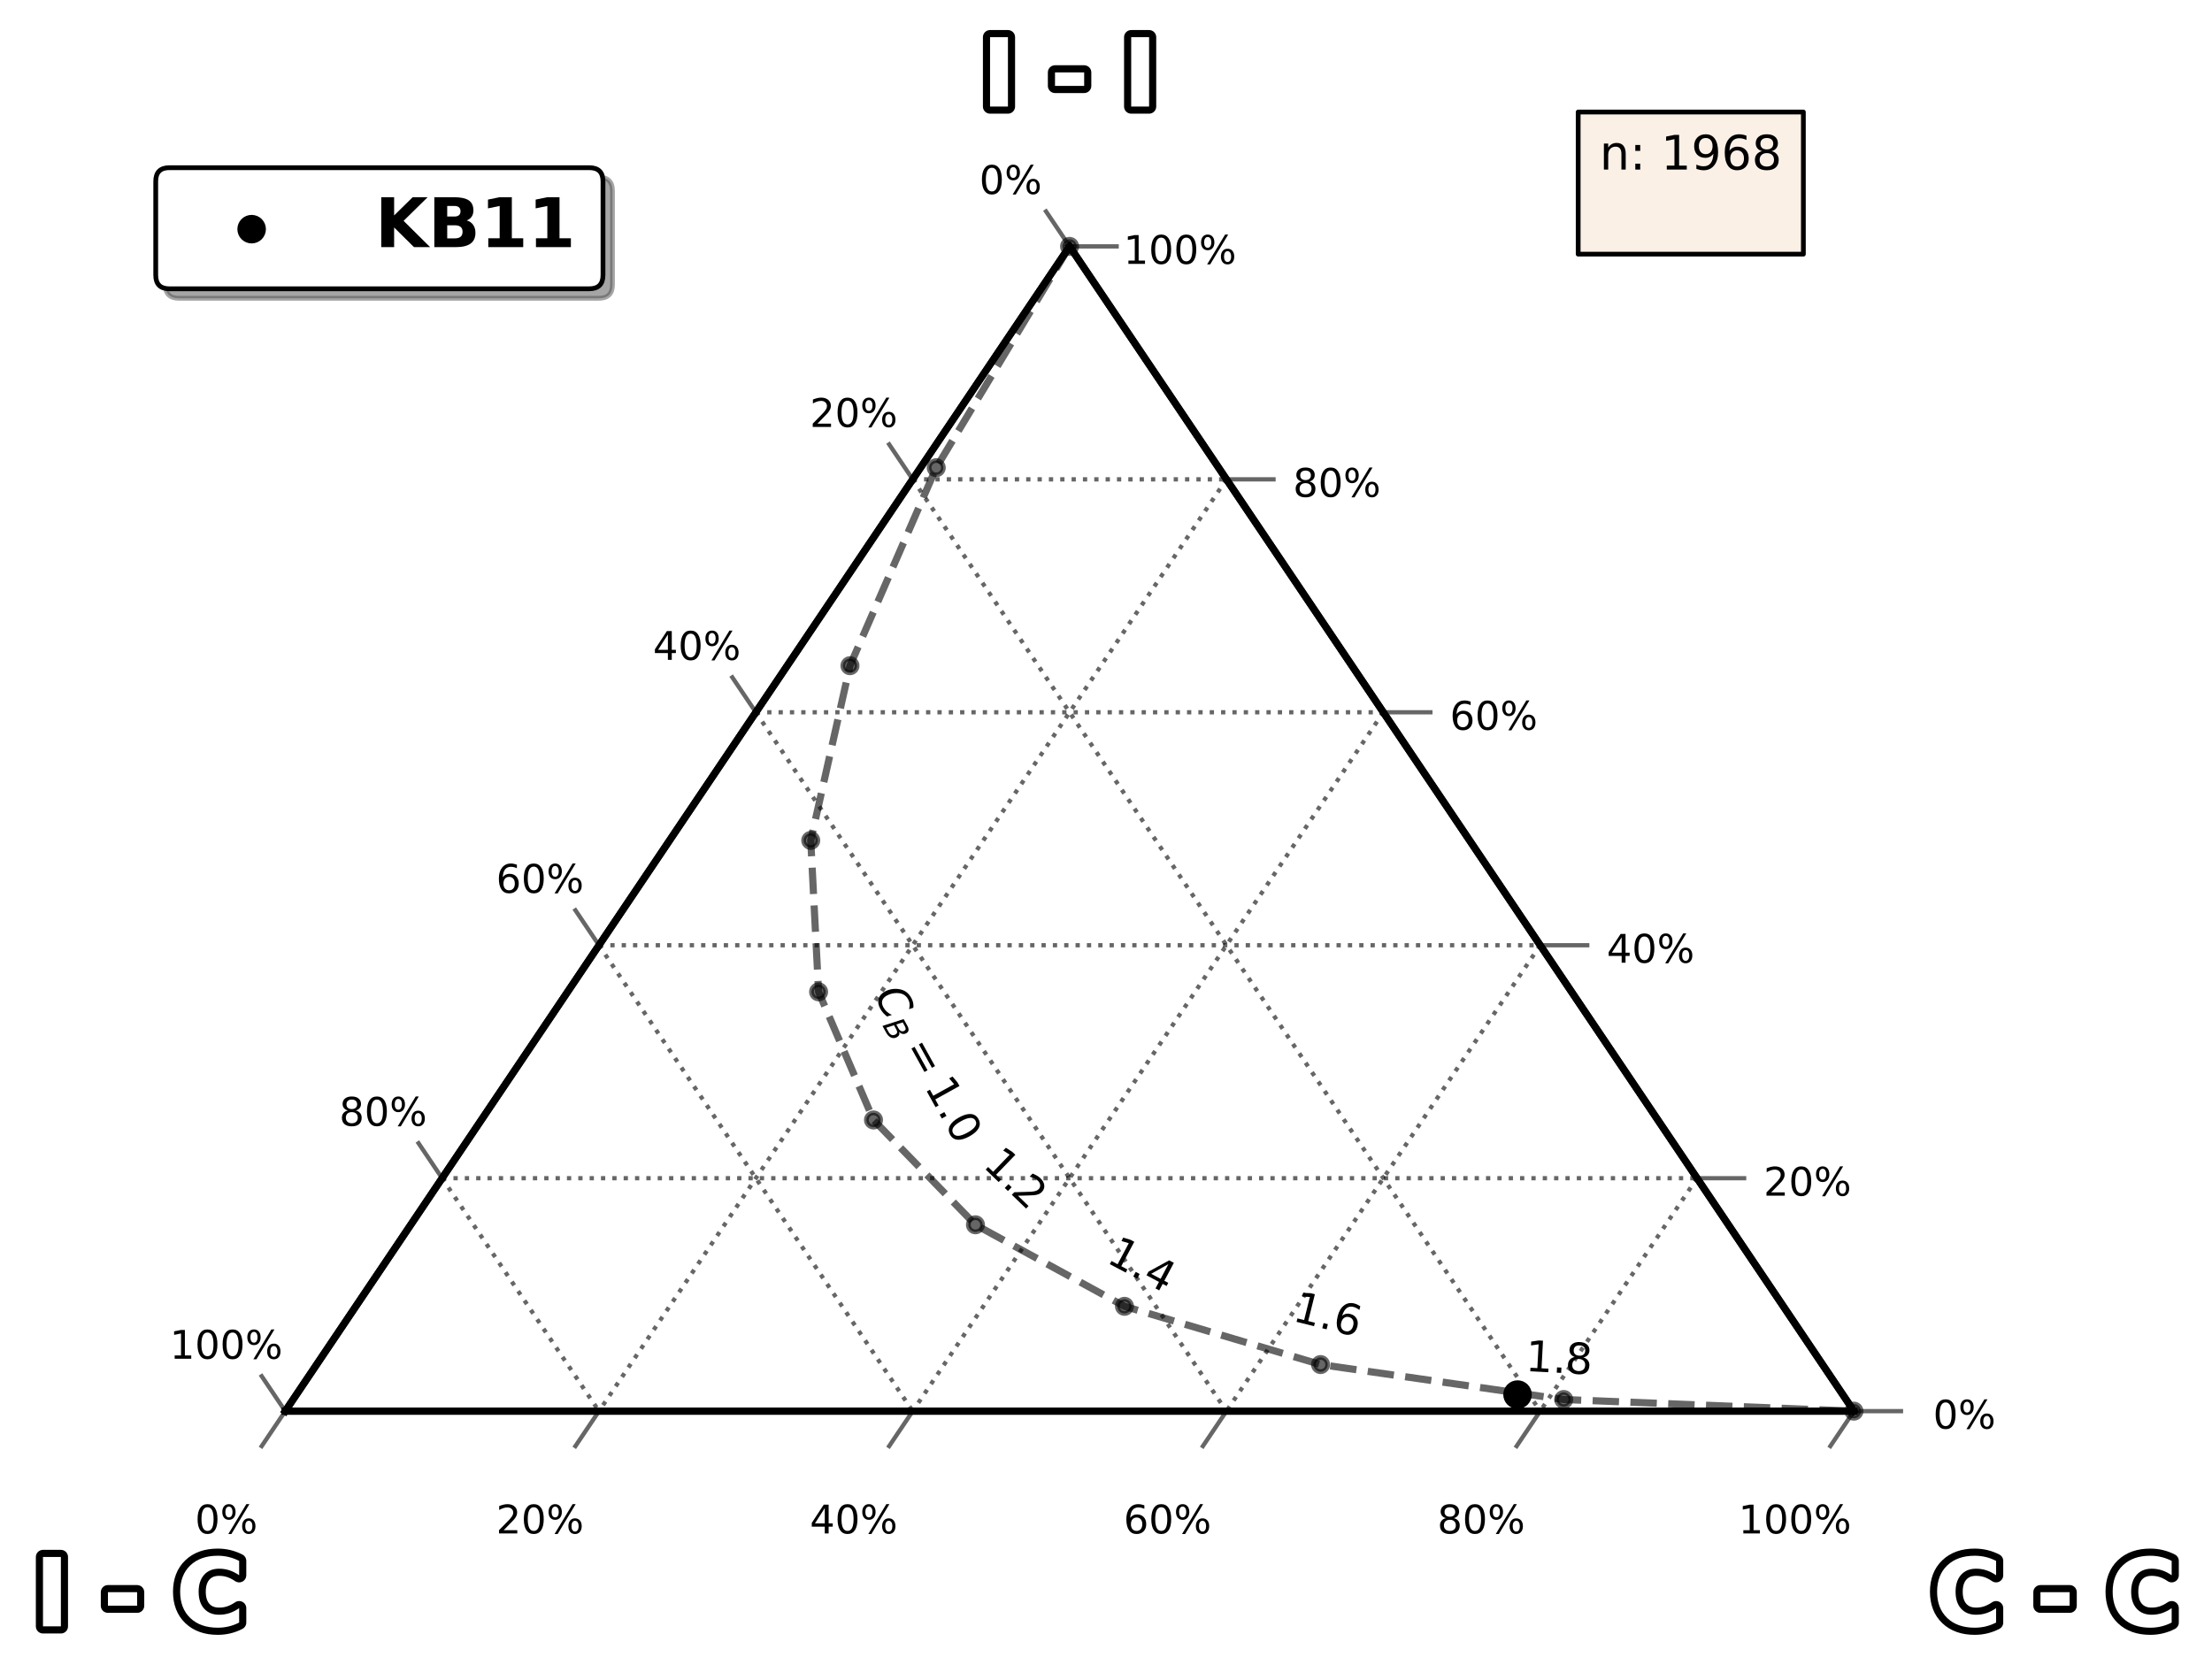 <?xml version="1.0" encoding="utf-8" standalone="no"?>
<!DOCTYPE svg PUBLIC "-//W3C//DTD SVG 1.1//EN"
  "http://www.w3.org/Graphics/SVG/1.1/DTD/svg11.dtd">
<!-- Created with matplotlib (https://matplotlib.org/) -->
<svg height="353.257pt" version="1.1" viewBox="0 0 464.951 353.257" width="464.951pt" xmlns="http://www.w3.org/2000/svg" xmlns:xlink="http://www.w3.org/1999/xlink">
 <defs>
  <style type="text/css">*{stroke-linecap:butt;stroke-linejoin:round;}</style>
 </defs>
 <g id="figure_1">
  <g id="patch_1">
   <path d="M 0 353.257 
L 464.951 353.257 
L 464.951 0 
L 0 0 
z
" style="fill:#ffffff;"/>
  </g>
  <g id="axes_1">
   <g id="line2d_1">
    <path clip-path="url(#p95c2855406)" d="M 224.82 51.795 
L 196.793 98.319 
L 178.658 139.946 
L 170.415 176.675 
L 172.064 208.508 
L 183.604 235.443 
L 205.036 257.48 
L 236.36 274.621 
L 277.576 286.864 
L 328.684 294.21 
L 389.684 296.659 
" style="fill:none;stroke:#000000;stroke-dasharray:5.55,2.4;stroke-dashoffset:0;stroke-opacity:0.6;stroke-width:1.5;"/>
    <defs>
     <path d="M 0 1.5 
C 0.398 1.5 0.779 1.342 1.061 1.061 
C 1.342 0.779 1.5 0.398 1.5 0 
C 1.5 -0.398 1.342 -0.779 1.061 -1.061 
C 0.779 -1.342 0.398 -1.5 0 -1.5 
C -0.398 -1.5 -0.779 -1.342 -1.061 -1.061 
C -1.342 -0.779 -1.5 -0.398 -1.5 0 
C -1.5 0.398 -1.342 0.779 -1.061 1.061 
C -0.779 1.342 -0.398 1.5 0 1.5 
z
" id="m21f8beee2e" style="stroke:#000000;stroke-opacity:0.6;"/>
    </defs>
    <g clip-path="url(#p95c2855406)">
     <use style="fill-opacity:0.6;stroke:#000000;stroke-opacity:0.6;" x="224.82" xlink:href="#m21f8beee2e" y="51.795"/>
     <use style="fill-opacity:0.6;stroke:#000000;stroke-opacity:0.6;" x="196.793" xlink:href="#m21f8beee2e" y="98.319"/>
     <use style="fill-opacity:0.6;stroke:#000000;stroke-opacity:0.6;" x="178.658" xlink:href="#m21f8beee2e" y="139.946"/>
     <use style="fill-opacity:0.6;stroke:#000000;stroke-opacity:0.6;" x="170.415" xlink:href="#m21f8beee2e" y="176.675"/>
     <use style="fill-opacity:0.6;stroke:#000000;stroke-opacity:0.6;" x="172.064" xlink:href="#m21f8beee2e" y="208.508"/>
     <use style="fill-opacity:0.6;stroke:#000000;stroke-opacity:0.6;" x="183.604" xlink:href="#m21f8beee2e" y="235.443"/>
     <use style="fill-opacity:0.6;stroke:#000000;stroke-opacity:0.6;" x="205.036" xlink:href="#m21f8beee2e" y="257.48"/>
     <use style="fill-opacity:0.6;stroke:#000000;stroke-opacity:0.6;" x="236.36" xlink:href="#m21f8beee2e" y="274.621"/>
     <use style="fill-opacity:0.6;stroke:#000000;stroke-opacity:0.6;" x="277.576" xlink:href="#m21f8beee2e" y="286.864"/>
     <use style="fill-opacity:0.6;stroke:#000000;stroke-opacity:0.6;" x="328.684" xlink:href="#m21f8beee2e" y="294.21"/>
     <use style="fill-opacity:0.6;stroke:#000000;stroke-opacity:0.6;" x="389.684" xlink:href="#m21f8beee2e" y="296.659"/>
    </g>
   </g>
   <g id="line2d_2">
    <path clip-path="url(#p95c2855406)" d="M 59.956 296.659 
L 389.684 296.659 
" style="fill:none;stroke:#000000;stroke-linecap:square;stroke-width:1.5;"/>
   </g>
   <g id="line2d_3">
    <path clip-path="url(#p95c2855406)" d="M 224.82 51.795 
L 59.956 296.659 
" style="fill:none;stroke:#000000;stroke-linecap:square;stroke-width:1.5;"/>
   </g>
   <g id="line2d_4">
    <path clip-path="url(#p95c2855406)" d="M 224.82 51.795 
L 389.684 296.659 
" style="fill:none;stroke:#000000;stroke-linecap:square;stroke-width:1.5;"/>
   </g>
   <g id="line2d_5">
    <path clip-path="url(#p95c2855406)" d="M 59.956 296.659 
L 389.684 296.659 
" style="fill:none;stroke:#000000;stroke-dasharray:0.9,1.485;stroke-dashoffset:0;stroke-opacity:0.6;stroke-width:0.9;"/>
   </g>
   <g id="line2d_6">
    <path clip-path="url(#p95c2855406)" d="M 92.929 247.686 
L 356.711 247.686 
" style="fill:none;stroke:#000000;stroke-dasharray:0.9,1.485;stroke-dashoffset:0;stroke-opacity:0.6;stroke-width:0.9;"/>
   </g>
   <g id="line2d_7">
    <path clip-path="url(#p95c2855406)" d="M 125.902 198.713 
L 323.738 198.713 
" style="fill:none;stroke:#000000;stroke-dasharray:0.9,1.485;stroke-dashoffset:0;stroke-opacity:0.6;stroke-width:0.9;"/>
   </g>
   <g id="line2d_8">
    <path clip-path="url(#p95c2855406)" d="M 158.875 149.74 
L 290.765 149.74 
" style="fill:none;stroke:#000000;stroke-dasharray:0.9,1.485;stroke-dashoffset:0;stroke-opacity:0.6;stroke-width:0.9;"/>
   </g>
   <g id="line2d_9">
    <path clip-path="url(#p95c2855406)" d="M 191.847 100.768 
L 257.793 100.768 
" style="fill:none;stroke:#000000;stroke-dasharray:0.9,1.485;stroke-dashoffset:0;stroke-opacity:0.6;stroke-width:0.9;"/>
   </g>
   <g id="line2d_10">
    <path clip-path="url(#p95c2855406)" d="M 224.82 51.795 
L 59.956 296.659 
" style="fill:none;stroke:#000000;stroke-dasharray:0.9,1.485;stroke-dashoffset:0;stroke-opacity:0.6;stroke-width:0.9;"/>
   </g>
   <g id="line2d_11">
    <path clip-path="url(#p95c2855406)" d="M 224.82 51.795 
L 389.684 296.659 
" style="fill:none;stroke:#000000;stroke-dasharray:0.9,1.485;stroke-dashoffset:0;stroke-opacity:0.6;stroke-width:0.9;"/>
   </g>
   <g id="line2d_12">
    <path clip-path="url(#p95c2855406)" d="M 257.793 100.768 
L 125.902 296.659 
" style="fill:none;stroke:#000000;stroke-dasharray:0.9,1.485;stroke-dashoffset:0;stroke-opacity:0.6;stroke-width:0.9;"/>
   </g>
   <g id="line2d_13">
    <path clip-path="url(#p95c2855406)" d="M 191.847 100.768 
L 323.738 296.659 
" style="fill:none;stroke:#000000;stroke-dasharray:0.9,1.485;stroke-dashoffset:0;stroke-opacity:0.6;stroke-width:0.9;"/>
   </g>
   <g id="line2d_14">
    <path clip-path="url(#p95c2855406)" d="M 290.765 149.74 
L 191.847 296.659 
" style="fill:none;stroke:#000000;stroke-dasharray:0.9,1.485;stroke-dashoffset:0;stroke-opacity:0.6;stroke-width:0.9;"/>
   </g>
   <g id="line2d_15">
    <path clip-path="url(#p95c2855406)" d="M 158.875 149.74 
L 257.793 296.659 
" style="fill:none;stroke:#000000;stroke-dasharray:0.9,1.485;stroke-dashoffset:0;stroke-opacity:0.6;stroke-width:0.9;"/>
   </g>
   <g id="line2d_16">
    <path clip-path="url(#p95c2855406)" d="M 323.738 198.713 
L 257.793 296.659 
" style="fill:none;stroke:#000000;stroke-dasharray:0.9,1.485;stroke-dashoffset:0;stroke-opacity:0.6;stroke-width:0.9;"/>
   </g>
   <g id="line2d_17">
    <path clip-path="url(#p95c2855406)" d="M 125.902 198.713 
L 191.847 296.659 
" style="fill:none;stroke:#000000;stroke-dasharray:0.9,1.485;stroke-dashoffset:0;stroke-opacity:0.6;stroke-width:0.9;"/>
   </g>
   <g id="line2d_18">
    <path clip-path="url(#p95c2855406)" d="M 356.711 247.686 
L 323.738 296.659 
" style="fill:none;stroke:#000000;stroke-dasharray:0.9,1.485;stroke-dashoffset:0;stroke-opacity:0.6;stroke-width:0.9;"/>
   </g>
   <g id="line2d_19">
    <path clip-path="url(#p95c2855406)" d="M 92.929 247.686 
L 125.902 296.659 
" style="fill:none;stroke:#000000;stroke-dasharray:0.9,1.485;stroke-dashoffset:0;stroke-opacity:0.6;stroke-width:0.9;"/>
   </g>
   <g id="line2d_20">
    <path clip-path="url(#p95c2855406)" d="M 389.684 296.659 
L 389.684 296.659 
" style="fill:none;stroke:#000000;stroke-dasharray:0.9,1.485;stroke-dashoffset:0;stroke-opacity:0.6;stroke-width:0.9;"/>
   </g>
   <g id="line2d_21">
    <path clip-path="url(#p95c2855406)" d="M 59.956 296.659 
L 59.956 296.659 
" style="fill:none;stroke:#000000;stroke-dasharray:0.9,1.485;stroke-dashoffset:0;stroke-opacity:0.6;stroke-width:0.9;"/>
   </g>
   <g id="line2d_22">
    <path clip-path="url(#p95c2855406)" d="M 389.684 296.659 
L 399.575 296.659 
" style="fill:none;stroke:#000000;stroke-linecap:square;stroke-opacity:0.6;stroke-width:0.9;"/>
   </g>
   <g id="line2d_23">
    <path clip-path="url(#p95c2855406)" d="M 356.711 247.686 
L 366.603 247.686 
" style="fill:none;stroke:#000000;stroke-linecap:square;stroke-opacity:0.6;stroke-width:0.9;"/>
   </g>
   <g id="line2d_24">
    <path clip-path="url(#p95c2855406)" d="M 323.738 198.713 
L 333.63 198.713 
" style="fill:none;stroke:#000000;stroke-linecap:square;stroke-opacity:0.6;stroke-width:0.9;"/>
   </g>
   <g id="line2d_25">
    <path clip-path="url(#p95c2855406)" d="M 290.765 149.74 
L 300.657 149.74 
" style="fill:none;stroke:#000000;stroke-linecap:square;stroke-opacity:0.6;stroke-width:0.9;"/>
   </g>
   <g id="line2d_26">
    <path clip-path="url(#p95c2855406)" d="M 257.793 100.768 
L 267.685 100.768 
" style="fill:none;stroke:#000000;stroke-linecap:square;stroke-opacity:0.6;stroke-width:0.9;"/>
   </g>
   <g id="line2d_27">
    <path clip-path="url(#p95c2855406)" d="M 224.82 51.795 
L 234.712 51.795 
" style="fill:none;stroke:#000000;stroke-linecap:square;stroke-opacity:0.6;stroke-width:0.9;"/>
   </g>
   <g id="line2d_28">
    <path clip-path="url(#p95c2855406)" d="M 59.956 296.659 
L 55.01 289.313 
" style="fill:none;stroke:#000000;stroke-linecap:square;stroke-opacity:0.6;stroke-width:0.9;"/>
   </g>
   <g id="line2d_29">
    <path clip-path="url(#p95c2855406)" d="M 92.929 247.686 
L 87.983 240.34 
" style="fill:none;stroke:#000000;stroke-linecap:square;stroke-opacity:0.6;stroke-width:0.9;"/>
   </g>
   <g id="line2d_30">
    <path clip-path="url(#p95c2855406)" d="M 125.902 198.713 
L 120.956 191.367 
" style="fill:none;stroke:#000000;stroke-linecap:square;stroke-opacity:0.6;stroke-width:0.9;"/>
   </g>
   <g id="line2d_31">
    <path clip-path="url(#p95c2855406)" d="M 158.875 149.74 
L 153.929 142.395 
" style="fill:none;stroke:#000000;stroke-linecap:square;stroke-opacity:0.6;stroke-width:0.9;"/>
   </g>
   <g id="line2d_32">
    <path clip-path="url(#p95c2855406)" d="M 191.847 100.768 
L 186.901 93.422 
" style="fill:none;stroke:#000000;stroke-linecap:square;stroke-opacity:0.6;stroke-width:0.9;"/>
   </g>
   <g id="line2d_33">
    <path clip-path="url(#p95c2855406)" d="M 224.82 51.795 
L 219.874 44.449 
" style="fill:none;stroke:#000000;stroke-linecap:square;stroke-opacity:0.6;stroke-width:0.9;"/>
   </g>
   <g id="line2d_34">
    <path clip-path="url(#p95c2855406)" d="M 59.956 296.659 
L 55.01 304.004 
" style="fill:none;stroke:#000000;stroke-linecap:square;stroke-opacity:0.6;stroke-width:0.9;"/>
   </g>
   <g id="line2d_35">
    <path clip-path="url(#p95c2855406)" d="M 125.902 296.659 
L 120.956 304.004 
" style="fill:none;stroke:#000000;stroke-linecap:square;stroke-opacity:0.6;stroke-width:0.9;"/>
   </g>
   <g id="line2d_36">
    <path clip-path="url(#p95c2855406)" d="M 191.847 296.659 
L 186.901 304.004 
" style="fill:none;stroke:#000000;stroke-linecap:square;stroke-opacity:0.6;stroke-width:0.9;"/>
   </g>
   <g id="line2d_37">
    <path clip-path="url(#p95c2855406)" d="M 257.793 296.659 
L 252.847 304.004 
" style="fill:none;stroke:#000000;stroke-linecap:square;stroke-opacity:0.6;stroke-width:0.9;"/>
   </g>
   <g id="line2d_38">
    <path clip-path="url(#p95c2855406)" d="M 323.738 296.659 
L 318.792 304.004 
" style="fill:none;stroke:#000000;stroke-linecap:square;stroke-opacity:0.6;stroke-width:0.9;"/>
   </g>
   <g id="line2d_39">
    <path clip-path="url(#p95c2855406)" d="M 389.684 296.659 
L 384.738 304.004 
" style="fill:none;stroke:#000000;stroke-linecap:square;stroke-opacity:0.6;stroke-width:0.9;"/>
   </g>
   <g id="line2d_40">
    <path clip-path="url(#p95c2855406)" d="M 59.956 296.659 
L 389.684 296.659 
" style="fill:none;stroke:#000000;stroke-linecap:square;stroke-width:1.5;"/>
   </g>
   <g id="line2d_41">
    <path clip-path="url(#p95c2855406)" d="M 224.82 51.795 
L 59.956 296.659 
" style="fill:none;stroke:#000000;stroke-linecap:square;stroke-width:1.5;"/>
   </g>
   <g id="line2d_42">
    <path clip-path="url(#p95c2855406)" d="M 224.82 51.795 
L 389.684 296.659 
" style="fill:none;stroke:#000000;stroke-linecap:square;stroke-width:1.5;"/>
   </g>
   <g id="text_1">
    <g id="patch_2">
     <path d="M 331.725 53.428 
L 379.059 53.428 
L 379.059 23.552 
L 331.725 23.552 
z
" style="fill:#faf0e6;stroke:#000000;stroke-linejoin:miter;"/>
    </g>
    <!-- n: 1968 -->
    <g transform="translate(336.225 35.65)scale(0.1 -0.1)">
     <defs>
      <path d="M 54.891 33.016 
L 54.891 0 
L 45.906 0 
L 45.906 32.719 
Q 45.906 40.484 42.875 44.328 
Q 39.844 48.188 33.797 48.188 
Q 26.516 48.188 22.312 43.547 
Q 18.109 38.922 18.109 30.906 
L 18.109 0 
L 9.078 0 
L 9.078 54.688 
L 18.109 54.688 
L 18.109 46.188 
Q 21.344 51.125 25.703 53.562 
Q 30.078 56 35.797 56 
Q 45.219 56 50.047 50.172 
Q 54.891 44.344 54.891 33.016 
z
" id="DejaVuSans-110"/>
      <path d="M 11.719 12.406 
L 22.016 12.406 
L 22.016 0 
L 11.719 0 
z
M 11.719 51.703 
L 22.016 51.703 
L 22.016 39.312 
L 11.719 39.312 
z
" id="DejaVuSans-58"/>
      <path id="DejaVuSans-32"/>
      <path d="M 12.406 8.297 
L 28.516 8.297 
L 28.516 63.922 
L 10.984 60.406 
L 10.984 69.391 
L 28.422 72.906 
L 38.281 72.906 
L 38.281 8.297 
L 54.391 8.297 
L 54.391 0 
L 12.406 0 
z
" id="DejaVuSans-49"/>
      <path d="M 10.984 1.516 
L 10.984 10.5 
Q 14.703 8.734 18.5 7.812 
Q 22.312 6.891 25.984 6.891 
Q 35.75 6.891 40.891 13.453 
Q 46.047 20.016 46.781 33.406 
Q 43.953 29.203 39.594 26.953 
Q 35.25 24.703 29.984 24.703 
Q 19.047 24.703 12.672 31.312 
Q 6.297 37.938 6.297 49.422 
Q 6.297 60.641 12.938 67.422 
Q 19.578 74.219 30.609 74.219 
Q 43.266 74.219 49.922 64.516 
Q 56.594 54.828 56.594 36.375 
Q 56.594 19.141 48.406 8.859 
Q 40.234 -1.422 26.422 -1.422 
Q 22.703 -1.422 18.891 -0.688 
Q 15.094 0.047 10.984 1.516 
z
M 30.609 32.422 
Q 37.25 32.422 41.125 36.953 
Q 45.016 41.5 45.016 49.422 
Q 45.016 57.281 41.125 61.844 
Q 37.25 66.406 30.609 66.406 
Q 23.969 66.406 20.094 61.844 
Q 16.219 57.281 16.219 49.422 
Q 16.219 41.5 20.094 36.953 
Q 23.969 32.422 30.609 32.422 
z
" id="DejaVuSans-57"/>
      <path d="M 33.016 40.375 
Q 26.375 40.375 22.484 35.828 
Q 18.609 31.297 18.609 23.391 
Q 18.609 15.531 22.484 10.953 
Q 26.375 6.391 33.016 6.391 
Q 39.656 6.391 43.531 10.953 
Q 47.406 15.531 47.406 23.391 
Q 47.406 31.297 43.531 35.828 
Q 39.656 40.375 33.016 40.375 
z
M 52.594 71.297 
L 52.594 62.312 
Q 48.875 64.062 45.094 64.984 
Q 41.312 65.922 37.594 65.922 
Q 27.828 65.922 22.672 59.328 
Q 17.531 52.734 16.797 39.406 
Q 19.672 43.656 24.016 45.922 
Q 28.375 48.188 33.594 48.188 
Q 44.578 48.188 50.953 41.516 
Q 57.328 34.859 57.328 23.391 
Q 57.328 12.156 50.688 5.359 
Q 44.047 -1.422 33.016 -1.422 
Q 20.359 -1.422 13.672 8.266 
Q 6.984 17.969 6.984 36.375 
Q 6.984 53.656 15.188 63.938 
Q 23.391 74.219 37.203 74.219 
Q 40.922 74.219 44.703 73.484 
Q 48.484 72.75 52.594 71.297 
z
" id="DejaVuSans-54"/>
      <path d="M 31.781 34.625 
Q 24.75 34.625 20.719 30.859 
Q 16.703 27.094 16.703 20.516 
Q 16.703 13.922 20.719 10.156 
Q 24.75 6.391 31.781 6.391 
Q 38.812 6.391 42.859 10.172 
Q 46.922 13.969 46.922 20.516 
Q 46.922 27.094 42.891 30.859 
Q 38.875 34.625 31.781 34.625 
z
M 21.922 38.812 
Q 15.578 40.375 12.031 44.719 
Q 8.5 49.078 8.5 55.328 
Q 8.5 64.062 14.719 69.141 
Q 20.953 74.219 31.781 74.219 
Q 42.672 74.219 48.875 69.141 
Q 55.078 64.062 55.078 55.328 
Q 55.078 49.078 51.531 44.719 
Q 48 40.375 41.703 38.812 
Q 48.828 37.156 52.797 32.312 
Q 56.781 27.484 56.781 20.516 
Q 56.781 9.906 50.312 4.234 
Q 43.844 -1.422 31.781 -1.422 
Q 19.734 -1.422 13.25 4.234 
Q 6.781 9.906 6.781 20.516 
Q 6.781 27.484 10.781 32.312 
Q 14.797 37.156 21.922 38.812 
z
M 18.312 54.391 
Q 18.312 48.734 21.844 45.562 
Q 25.391 42.391 31.781 42.391 
Q 38.141 42.391 41.719 45.562 
Q 45.312 48.734 45.312 54.391 
Q 45.312 60.062 41.719 63.234 
Q 38.141 66.406 31.781 66.406 
Q 25.391 66.406 21.844 63.234 
Q 18.312 60.062 18.312 54.391 
z
" id="DejaVuSans-56"/>
     </defs>
     <use xlink:href="#DejaVuSans-110"/>
     <use x="63.379" xlink:href="#DejaVuSans-58"/>
     <use x="97.07" xlink:href="#DejaVuSans-32"/>
     <use x="128.857" xlink:href="#DejaVuSans-49"/>
     <use x="192.48" xlink:href="#DejaVuSans-57"/>
     <use x="256.104" xlink:href="#DejaVuSans-54"/>
     <use x="319.727" xlink:href="#DejaVuSans-56"/>
    </g>
    <!--  -->
    <g transform="translate(355.392 46.848)scale(0.1 -0.1)"/>
   </g>
   <g id="text_2">
    <!-- 0% -->
    <g transform="translate(406.322 300.332)scale(0.083 -0.083)">
     <defs>
      <path d="M 31.781 66.406 
Q 24.172 66.406 20.328 58.906 
Q 16.5 51.422 16.5 36.375 
Q 16.5 21.391 20.328 13.891 
Q 24.172 6.391 31.781 6.391 
Q 39.453 6.391 43.281 13.891 
Q 47.125 21.391 47.125 36.375 
Q 47.125 51.422 43.281 58.906 
Q 39.453 66.406 31.781 66.406 
z
M 31.781 74.219 
Q 44.047 74.219 50.516 64.516 
Q 56.984 54.828 56.984 36.375 
Q 56.984 17.969 50.516 8.266 
Q 44.047 -1.422 31.781 -1.422 
Q 19.531 -1.422 13.062 8.266 
Q 6.594 17.969 6.594 36.375 
Q 6.594 54.828 13.062 64.516 
Q 19.531 74.219 31.781 74.219 
z
" id="DejaVuSans-48"/>
      <path d="M 72.703 32.078 
Q 68.453 32.078 66.031 28.469 
Q 63.625 24.859 63.625 18.406 
Q 63.625 12.062 66.031 8.422 
Q 68.453 4.781 72.703 4.781 
Q 76.859 4.781 79.266 8.422 
Q 81.688 12.062 81.688 18.406 
Q 81.688 24.812 79.266 28.438 
Q 76.859 32.078 72.703 32.078 
z
M 72.703 38.281 
Q 80.422 38.281 84.953 32.906 
Q 89.5 27.547 89.5 18.406 
Q 89.5 9.281 84.938 3.922 
Q 80.375 -1.422 72.703 -1.422 
Q 64.891 -1.422 60.344 3.922 
Q 55.812 9.281 55.812 18.406 
Q 55.812 27.594 60.375 32.938 
Q 64.938 38.281 72.703 38.281 
z
M 22.312 68.016 
Q 18.109 68.016 15.688 64.375 
Q 13.281 60.75 13.281 54.391 
Q 13.281 47.953 15.672 44.328 
Q 18.062 40.719 22.312 40.719 
Q 26.562 40.719 28.969 44.328 
Q 31.391 47.953 31.391 54.391 
Q 31.391 60.688 28.953 64.344 
Q 26.516 68.016 22.312 68.016 
z
M 66.406 74.219 
L 74.219 74.219 
L 28.609 -1.422 
L 20.797 -1.422 
z
M 22.312 74.219 
Q 30.031 74.219 34.609 68.875 
Q 39.203 63.531 39.203 54.391 
Q 39.203 45.172 34.641 39.844 
Q 30.078 34.516 22.312 34.516 
Q 14.547 34.516 10.031 39.859 
Q 5.516 45.219 5.516 54.391 
Q 5.516 63.484 10.047 68.844 
Q 14.594 74.219 22.312 74.219 
z
" id="DejaVuSans-37"/>
     </defs>
     <use xlink:href="#DejaVuSans-48"/>
     <use x="63.623" xlink:href="#DejaVuSans-37"/>
    </g>
   </g>
   <g id="text_3">
    <!-- 20% -->
    <g transform="translate(370.699 251.359)scale(0.083 -0.083)">
     <defs>
      <path d="M 19.188 8.297 
L 53.609 8.297 
L 53.609 0 
L 7.328 0 
L 7.328 8.297 
Q 12.938 14.109 22.625 23.891 
Q 32.328 33.688 34.812 36.531 
Q 39.547 41.844 41.422 45.531 
Q 43.312 49.219 43.312 52.781 
Q 43.312 58.594 39.234 62.25 
Q 35.156 65.922 28.609 65.922 
Q 23.969 65.922 18.812 64.312 
Q 13.672 62.703 7.812 59.422 
L 7.812 69.391 
Q 13.766 71.781 18.938 73 
Q 24.125 74.219 28.422 74.219 
Q 39.75 74.219 46.484 68.547 
Q 53.219 62.891 53.219 53.422 
Q 53.219 48.922 51.531 44.891 
Q 49.859 40.875 45.406 35.406 
Q 44.188 33.984 37.641 27.219 
Q 31.109 20.453 19.188 8.297 
z
" id="DejaVuSans-50"/>
     </defs>
     <use xlink:href="#DejaVuSans-50"/>
     <use x="63.623" xlink:href="#DejaVuSans-48"/>
     <use x="127.246" xlink:href="#DejaVuSans-37"/>
    </g>
   </g>
   <g id="text_4">
    <!-- 40% -->
    <g transform="translate(337.727 202.386)scale(0.083 -0.083)">
     <defs>
      <path d="M 37.797 64.312 
L 12.891 25.391 
L 37.797 25.391 
z
M 35.203 72.906 
L 47.609 72.906 
L 47.609 25.391 
L 58.016 25.391 
L 58.016 17.188 
L 47.609 17.188 
L 47.609 0 
L 37.797 0 
L 37.797 17.188 
L 4.891 17.188 
L 4.891 26.703 
z
" id="DejaVuSans-52"/>
     </defs>
     <use xlink:href="#DejaVuSans-52"/>
     <use x="63.623" xlink:href="#DejaVuSans-48"/>
     <use x="127.246" xlink:href="#DejaVuSans-37"/>
    </g>
   </g>
   <g id="text_5">
    <!-- 60% -->
    <g transform="translate(304.754 153.413)scale(0.083 -0.083)">
     <use xlink:href="#DejaVuSans-54"/>
     <use x="63.623" xlink:href="#DejaVuSans-48"/>
     <use x="127.246" xlink:href="#DejaVuSans-37"/>
    </g>
   </g>
   <g id="text_6">
    <!-- 80% -->
    <g transform="translate(271.781 104.441)scale(0.083 -0.083)">
     <use xlink:href="#DejaVuSans-56"/>
     <use x="63.623" xlink:href="#DejaVuSans-48"/>
     <use x="127.246" xlink:href="#DejaVuSans-37"/>
    </g>
   </g>
   <g id="text_7">
    <!-- 100% -->
    <g transform="translate(236.158 55.468)scale(0.083 -0.083)">
     <use xlink:href="#DejaVuSans-49"/>
     <use x="63.623" xlink:href="#DejaVuSans-48"/>
     <use x="127.246" xlink:href="#DejaVuSans-48"/>
     <use x="190.869" xlink:href="#DejaVuSans-37"/>
    </g>
   </g>
   <g id="text_8">
    <!-- 100% -->
    <g transform="translate(35.684 285.64)scale(0.083 -0.083)">
     <use xlink:href="#DejaVuSans-49"/>
     <use x="63.623" xlink:href="#DejaVuSans-48"/>
     <use x="127.246" xlink:href="#DejaVuSans-48"/>
     <use x="190.869" xlink:href="#DejaVuSans-37"/>
    </g>
   </g>
   <g id="text_9">
    <!-- 80% -->
    <g transform="translate(71.307 236.667)scale(0.083 -0.083)">
     <use xlink:href="#DejaVuSans-56"/>
     <use x="63.623" xlink:href="#DejaVuSans-48"/>
     <use x="127.246" xlink:href="#DejaVuSans-37"/>
    </g>
   </g>
   <g id="text_10">
    <!-- 60% -->
    <g transform="translate(104.28 187.694)scale(0.083 -0.083)">
     <use xlink:href="#DejaVuSans-54"/>
     <use x="63.623" xlink:href="#DejaVuSans-48"/>
     <use x="127.246" xlink:href="#DejaVuSans-37"/>
    </g>
   </g>
   <g id="text_11">
    <!-- 40% -->
    <g transform="translate(137.252 138.722)scale(0.083 -0.083)">
     <use xlink:href="#DejaVuSans-52"/>
     <use x="63.623" xlink:href="#DejaVuSans-48"/>
     <use x="127.246" xlink:href="#DejaVuSans-37"/>
    </g>
   </g>
   <g id="text_12">
    <!-- 20% -->
    <g transform="translate(170.225 89.749)scale(0.083 -0.083)">
     <use xlink:href="#DejaVuSans-50"/>
     <use x="63.623" xlink:href="#DejaVuSans-48"/>
     <use x="127.246" xlink:href="#DejaVuSans-37"/>
    </g>
   </g>
   <g id="text_13">
    <!-- 0% -->
    <g transform="translate(205.848 40.776)scale(0.083 -0.083)">
     <use xlink:href="#DejaVuSans-48"/>
     <use x="63.623" xlink:href="#DejaVuSans-37"/>
    </g>
   </g>
   <g id="text_14">
    <!-- 0% -->
    <g transform="translate(40.984 322.369)scale(0.083 -0.083)">
     <use xlink:href="#DejaVuSans-48"/>
     <use x="63.623" xlink:href="#DejaVuSans-37"/>
    </g>
   </g>
   <g id="text_15">
    <!-- 20% -->
    <g transform="translate(104.28 322.369)scale(0.083 -0.083)">
     <use xlink:href="#DejaVuSans-50"/>
     <use x="63.623" xlink:href="#DejaVuSans-48"/>
     <use x="127.246" xlink:href="#DejaVuSans-37"/>
    </g>
   </g>
   <g id="text_16">
    <!-- 40% -->
    <g transform="translate(170.225 322.369)scale(0.083 -0.083)">
     <use xlink:href="#DejaVuSans-52"/>
     <use x="63.623" xlink:href="#DejaVuSans-48"/>
     <use x="127.246" xlink:href="#DejaVuSans-37"/>
    </g>
   </g>
   <g id="text_17">
    <!-- 60% -->
    <g transform="translate(236.171 322.369)scale(0.083 -0.083)">
     <use xlink:href="#DejaVuSans-54"/>
     <use x="63.623" xlink:href="#DejaVuSans-48"/>
     <use x="127.246" xlink:href="#DejaVuSans-37"/>
    </g>
   </g>
   <g id="text_18">
    <!-- 80% -->
    <g transform="translate(302.116 322.369)scale(0.083 -0.083)">
     <use xlink:href="#DejaVuSans-56"/>
     <use x="63.623" xlink:href="#DejaVuSans-48"/>
     <use x="127.246" xlink:href="#DejaVuSans-37"/>
    </g>
   </g>
   <g id="text_19">
    <!-- 100% -->
    <g transform="translate(365.412 322.369)scale(0.083 -0.083)">
     <use xlink:href="#DejaVuSans-49"/>
     <use x="63.623" xlink:href="#DejaVuSans-48"/>
     <use x="127.246" xlink:href="#DejaVuSans-48"/>
     <use x="190.869" xlink:href="#DejaVuSans-37"/>
    </g>
   </g>
   <g id="text_20">
    <path d="M 9.037 327.316 
L 12.797 327.316 
L 12.797 341.898 
L 9.037 341.898 
z
M 22.689 334.719 
L 28.82 334.719 
L 28.82 337.56 
L 22.689 337.56 
z
M 50.268 341.098 
Q 49.23 341.635 48.109 341.907 
Q 46.987 342.182 45.765 342.182 
Q 42.121 342.182 39.993 340.144 
Q 37.865 338.107 37.865 334.623 
Q 37.865 331.126 39.993 329.091 
Q 42.121 327.054 45.765 327.054 
Q 46.987 327.054 48.109 327.329 
Q 49.23 327.601 50.268 328.138 
L 50.268 331.154 
Q 49.221 330.441 48.205 330.11 
Q 47.19 329.779 46.068 329.779 
Q 44.055 329.779 42.902 331.069 
Q 41.752 332.357 41.752 334.623 
Q 41.752 336.879 42.902 338.169 
Q 44.055 339.457 46.068 339.457 
Q 47.19 339.457 48.205 339.126 
Q 49.221 338.791 50.268 338.079 
z
" style="fill:#ffffff;stroke:#000000;stroke-width:3;"/>
    <path d="M 9.037 327.316 
L 12.797 327.316 
L 12.797 341.898 
L 9.037 341.898 
z
M 22.689 334.719 
L 28.82 334.719 
L 28.82 337.56 
L 22.689 337.56 
z
M 50.268 341.098 
Q 49.23 341.635 48.109 341.907 
Q 46.987 342.182 45.765 342.182 
Q 42.121 342.182 39.993 340.144 
Q 37.865 338.107 37.865 334.623 
Q 37.865 331.126 39.993 329.091 
Q 42.121 327.054 45.765 327.054 
Q 46.987 327.054 48.109 327.329 
Q 49.23 327.601 50.268 328.138 
L 50.268 331.154 
Q 49.221 330.441 48.205 330.11 
Q 47.19 329.779 46.068 329.779 
Q 44.055 329.779 42.902 331.069 
Q 41.752 332.357 41.752 334.623 
Q 41.752 336.879 42.902 338.169 
Q 44.055 339.457 46.068 339.457 
Q 47.19 339.457 48.205 339.126 
Q 49.221 338.791 50.268 338.079 
z
" style="fill:#ffffff;"/>
   </g>
   <g id="text_21">
    <path d="M 419.57 341.098 
Q 418.533 341.635 417.411 341.907 
Q 416.289 342.182 415.067 342.182 
Q 411.423 342.182 409.295 340.144 
Q 407.167 338.107 407.167 334.623 
Q 407.167 331.126 409.295 329.091 
Q 411.423 327.054 415.067 327.054 
Q 416.289 327.054 417.411 327.329 
Q 418.533 327.601 419.57 328.138 
L 419.57 331.154 
Q 418.523 330.441 417.507 330.11 
Q 416.492 329.779 415.37 329.779 
Q 413.358 329.779 412.204 331.069 
Q 411.054 332.357 411.054 334.623 
Q 411.054 336.879 412.204 338.169 
Q 413.358 339.457 415.37 339.457 
Q 416.492 339.457 417.507 339.126 
Q 418.523 338.791 419.57 338.079 
z
M 428.895 334.719 
L 435.026 334.719 
L 435.026 337.56 
L 428.895 337.56 
z
M 456.474 341.098 
Q 455.437 341.635 454.315 341.907 
Q 453.193 342.182 451.971 342.182 
Q 448.327 342.182 446.199 340.144 
Q 444.071 338.107 444.071 334.623 
Q 444.071 331.126 446.199 329.091 
Q 448.327 327.054 451.971 327.054 
Q 453.193 327.054 454.315 327.329 
Q 455.437 327.601 456.474 328.138 
L 456.474 331.154 
Q 455.427 330.441 454.412 330.11 
Q 453.396 329.779 452.274 329.779 
Q 450.262 329.779 449.109 331.069 
Q 447.959 332.357 447.959 334.623 
Q 447.959 336.879 449.109 338.169 
Q 450.262 339.457 452.274 339.457 
Q 453.396 339.457 454.412 339.126 
Q 455.427 338.791 456.474 338.079 
z
" style="fill:#ffffff;stroke:#000000;stroke-width:3;"/>
    <path d="M 419.57 341.098 
Q 418.533 341.635 417.411 341.907 
Q 416.289 342.182 415.067 342.182 
Q 411.423 342.182 409.295 340.144 
Q 407.167 338.107 407.167 334.623 
Q 407.167 331.126 409.295 329.091 
Q 411.423 327.054 415.067 327.054 
Q 416.289 327.054 417.411 327.329 
Q 418.533 327.601 419.57 328.138 
L 419.57 331.154 
Q 418.523 330.441 417.507 330.11 
Q 416.492 329.779 415.37 329.779 
Q 413.358 329.779 412.204 331.069 
Q 411.054 332.357 411.054 334.623 
Q 411.054 336.879 412.204 338.169 
Q 413.358 339.457 415.37 339.457 
Q 416.492 339.457 417.507 339.126 
Q 418.523 338.791 419.57 338.079 
z
M 428.895 334.719 
L 435.026 334.719 
L 435.026 337.56 
L 428.895 337.56 
z
M 456.474 341.098 
Q 455.437 341.635 454.315 341.907 
Q 453.193 342.182 451.971 342.182 
Q 448.327 342.182 446.199 340.144 
Q 444.071 338.107 444.071 334.623 
Q 444.071 331.126 446.199 329.091 
Q 448.327 327.054 451.971 327.054 
Q 453.193 327.054 454.315 327.329 
Q 455.437 327.601 456.474 328.138 
L 456.474 331.154 
Q 455.427 330.441 454.412 330.11 
Q 453.396 329.779 452.274 329.779 
Q 450.262 329.779 449.109 331.069 
Q 447.959 332.357 447.959 334.623 
Q 447.959 336.879 449.109 338.169 
Q 450.262 339.457 452.274 339.457 
Q 453.396 339.457 454.412 339.126 
Q 455.427 338.791 456.474 338.079 
z
" style="fill:#ffffff;"/>
   </g>
   <g id="text_22">
    <path d="M 208.104 7.816 
L 211.864 7.816 
L 211.864 22.397 
L 208.104 22.397 
z
M 221.756 15.219 
L 227.887 15.219 
L 227.887 18.059 
L 221.756 18.059 
z
M 237.772 7.816 
L 241.532 7.816 
L 241.532 22.397 
L 237.772 22.397 
z
" style="fill:#ffffff;stroke:#000000;stroke-width:3;"/>
    <path d="M 208.104 7.816 
L 211.864 7.816 
L 211.864 22.397 
L 208.104 22.397 
z
M 221.756 15.219 
L 227.887 15.219 
L 227.887 18.059 
L 221.756 18.059 
z
M 237.772 7.816 
L 241.532 7.816 
L 241.532 22.397 
L 237.772 22.397 
z
" style="fill:#ffffff;"/>
   </g>
   <g id="text_23">
    <!-- $C_B = 1.0$ -->
    <g transform="translate(183.592 209.352)rotate(-299)scale(0.09 -0.09)">
     <defs>
      <path d="M 69.484 67.281 
L 67.484 56.891 
Q 62.797 61.625 57.547 63.922 
Q 52.297 66.219 46.188 66.219 
Q 37.844 66.219 31.516 62.203 
Q 25.203 58.203 20.609 50 
Q 17.672 44.734 16.125 38.844 
Q 14.594 32.953 14.594 27 
Q 14.594 17.047 19.75 11.812 
Q 24.906 6.594 34.719 6.594 
Q 41.5 6.594 47.75 8.766 
Q 54 10.938 59.906 15.281 
L 57.625 3.609 
Q 51.812 1.125 45.875 -0.141 
Q 39.938 -1.422 33.984 -1.422 
Q 19.969 -1.422 12.078 6.188 
Q 4.203 13.812 4.203 27.391 
Q 4.203 36.078 7.203 44.469 
Q 10.203 52.875 15.828 59.812 
Q 21.781 67.188 29.422 70.703 
Q 37.062 74.219 47.219 74.219 
Q 53.469 74.219 59.062 72.484 
Q 64.656 70.75 69.484 67.281 
z
" id="DejaVuSans-Oblique-67"/>
      <path d="M 16.891 72.906 
L 42.094 72.906 
Q 52.344 72.906 57.422 69.094 
Q 62.5 65.281 62.5 57.625 
Q 62.5 50.594 58.125 45.484 
Q 53.766 40.375 46.688 39.312 
Q 52.734 37.938 55.766 34.078 
Q 58.797 30.219 58.797 23.781 
Q 58.797 12.797 50.656 6.391 
Q 42.531 0 28.422 0 
L 2.688 0 
z
M 19.281 34.812 
L 14.109 8.109 
L 29.984 8.109 
Q 38.922 8.109 43.75 12.203 
Q 48.578 16.312 48.578 23.781 
Q 48.578 29.547 45.375 32.172 
Q 42.188 34.812 35.109 34.812 
z
M 25.094 64.797 
L 20.797 42.828 
L 35.5 42.828 
Q 43.359 42.828 47.781 46.234 
Q 52.203 49.656 52.203 55.719 
Q 52.203 60.453 49.219 62.625 
Q 46.234 64.797 39.703 64.797 
z
" id="DejaVuSans-Oblique-66"/>
      <path d="M 10.594 45.406 
L 73.188 45.406 
L 73.188 37.203 
L 10.594 37.203 
z
M 10.594 25.484 
L 73.188 25.484 
L 73.188 17.188 
L 10.594 17.188 
z
" id="DejaVuSans-61"/>
      <path d="M 10.688 12.406 
L 21 12.406 
L 21 0 
L 10.688 0 
z
" id="DejaVuSans-46"/>
     </defs>
     <use transform="translate(0 0.781)" xlink:href="#DejaVuSans-Oblique-67"/>
     <use transform="translate(69.824 -15.625)scale(0.7)" xlink:href="#DejaVuSans-Oblique-66"/>
     <use transform="translate(140.063 0.781)" xlink:href="#DejaVuSans-61"/>
     <use transform="translate(243.335 0.781)" xlink:href="#DejaVuSans-49"/>
     <use transform="translate(306.958 0.781)" xlink:href="#DejaVuSans-46"/>
     <use transform="translate(338.745 0.781)" xlink:href="#DejaVuSans-48"/>
    </g>
   </g>
   <g id="text_24">
    <!-- $1.2$ -->
    <g transform="translate(206.337 245.144)rotate(-316)scale(0.09 -0.09)">
     <use transform="translate(0 0.781)" xlink:href="#DejaVuSans-49"/>
     <use transform="translate(63.623 0.781)" xlink:href="#DejaVuSans-46"/>
     <use transform="translate(89.91 0.781)" xlink:href="#DejaVuSans-50"/>
    </g>
   </g>
   <g id="text_25">
    <!-- $1.4$ -->
    <g transform="translate(232.293 265.236)rotate(-332)scale(0.09 -0.09)">
     <use transform="translate(0 0.094)" xlink:href="#DejaVuSans-49"/>
     <use transform="translate(63.623 0.094)" xlink:href="#DejaVuSans-46"/>
     <use transform="translate(95.41 0.094)" xlink:href="#DejaVuSans-52"/>
    </g>
   </g>
   <g id="text_26">
    <!-- $1.6$ -->
    <g transform="translate(271.435 277.68)rotate(-346)scale(0.09 -0.09)">
     <use transform="translate(0 0.781)" xlink:href="#DejaVuSans-49"/>
     <use transform="translate(63.623 0.781)" xlink:href="#DejaVuSans-46"/>
     <use transform="translate(95.41 0.781)" xlink:href="#DejaVuSans-54"/>
    </g>
   </g>
   <g id="text_27">
    <!-- $1.8$ -->
    <g transform="translate(320.539 288.288)rotate(-357)scale(0.09 -0.09)">
     <use transform="translate(0 0.781)" xlink:href="#DejaVuSans-49"/>
     <use transform="translate(63.623 0.781)" xlink:href="#DejaVuSans-46"/>
     <use transform="translate(92.785 0.781)" xlink:href="#DejaVuSans-56"/>
    </g>
   </g>
   <g id="PathCollection_1">
    <defs>
     <path d="M 0 2.5 
C 0.663 2.5 1.299 2.237 1.768 1.768 
C 2.237 1.299 2.5 0.663 2.5 0 
C 2.5 -0.663 2.237 -1.299 1.768 -1.768 
C 1.299 -2.237 0.663 -2.5 0 -2.5 
C -0.663 -2.5 -1.299 -2.237 -1.768 -1.768 
C -2.237 -1.299 -2.5 -0.663 -2.5 0 
C -2.5 0.663 -2.237 1.299 -1.768 1.768 
C -1.299 2.237 -0.663 2.5 0 2.5 
z
" id="m0ea50300cb" style="stroke:#000000;"/>
    </defs>
    <g clip-path="url(#p95c2855406)">
     <use style="stroke:#000000;" x="318.98" xlink:href="#m0ea50300cb" y="293.175"/>
    </g>
   </g>
   <g id="legend_1">
    <g id="patch_3">
     <path d="M 37.614 62.708 
L 125.866 62.708 
Q 128.746 62.708 128.746 59.828 
L 128.746 40.132 
Q 128.746 37.252 125.866 37.252 
L 37.614 37.252 
Q 34.734 37.252 34.734 40.132 
L 34.734 59.828 
Q 34.734 62.708 37.614 62.708 
z
" style="fill:#4c4c4c;opacity:0.5;stroke:#4c4c4c;stroke-linejoin:miter;"/>
    </g>
    <g id="patch_4">
     <path d="M 35.614 60.708 
L 123.866 60.708 
Q 126.746 60.708 126.746 57.828 
L 126.746 38.132 
Q 126.746 35.252 123.866 35.252 
L 35.614 35.252 
Q 32.734 35.252 32.734 38.132 
L 32.734 57.828 
Q 32.734 60.708 35.614 60.708 
z
" style="fill:#ffffff;stroke:#000000;stroke-linejoin:miter;"/>
    </g>
    <g id="PathCollection_2">
     <g>
      <use style="stroke:#000000;" x="52.894" xlink:href="#m0ea50300cb" y="48.174"/>
     </g>
    </g>
    <g id="text_28">
     <!-- KB11 -->
     <g transform="translate(78.814 51.954)scale(0.144 -0.144)">
      <defs>
       <path d="M 9.188 72.906 
L 27.984 72.906 
L 27.984 46.297 
L 55.078 72.906 
L 76.906 72.906 
L 41.797 38.375 
L 80.516 0 
L 56.984 0 
L 27.984 28.719 
L 27.984 0 
L 9.188 0 
z
" id="DejaVuSans-Bold-75"/>
       <path d="M 38.375 44.672 
Q 42.828 44.672 45.109 46.625 
Q 47.406 48.578 47.406 52.391 
Q 47.406 56.156 45.109 58.125 
Q 42.828 60.109 38.375 60.109 
L 27.984 60.109 
L 27.984 44.672 
z
M 39.016 12.797 
Q 44.672 12.797 47.531 15.188 
Q 50.391 17.578 50.391 22.406 
Q 50.391 27.156 47.562 29.516 
Q 44.734 31.891 39.016 31.891 
L 27.984 31.891 
L 27.984 12.797 
z
M 56.5 39.016 
Q 62.547 37.25 65.859 32.516 
Q 69.188 27.781 69.188 20.906 
Q 69.188 10.359 62.062 5.172 
Q 54.938 0 40.375 0 
L 9.188 0 
L 9.188 72.906 
L 37.406 72.906 
Q 52.594 72.906 59.406 68.312 
Q 66.219 63.719 66.219 53.609 
Q 66.219 48.297 63.719 44.562 
Q 61.234 40.828 56.5 39.016 
z
" id="DejaVuSans-Bold-66"/>
       <path d="M 11.719 12.984 
L 28.328 12.984 
L 28.328 60.109 
L 11.281 56.594 
L 11.281 69.391 
L 28.219 72.906 
L 46.094 72.906 
L 46.094 12.984 
L 62.703 12.984 
L 62.703 0 
L 11.719 0 
z
" id="DejaVuSans-Bold-49"/>
      </defs>
      <use xlink:href="#DejaVuSans-Bold-75"/>
      <use x="77.49" xlink:href="#DejaVuSans-Bold-66"/>
      <use x="153.711" xlink:href="#DejaVuSans-Bold-49"/>
      <use x="223.291" xlink:href="#DejaVuSans-Bold-49"/>
     </g>
    </g>
   </g>
  </g>
 </g>
 <defs>
  <clipPath id="p95c2855406">
   <rect height="282.744" width="362.7" x="43.47" y="42.189"/>
  </clipPath>
 </defs>
</svg>
